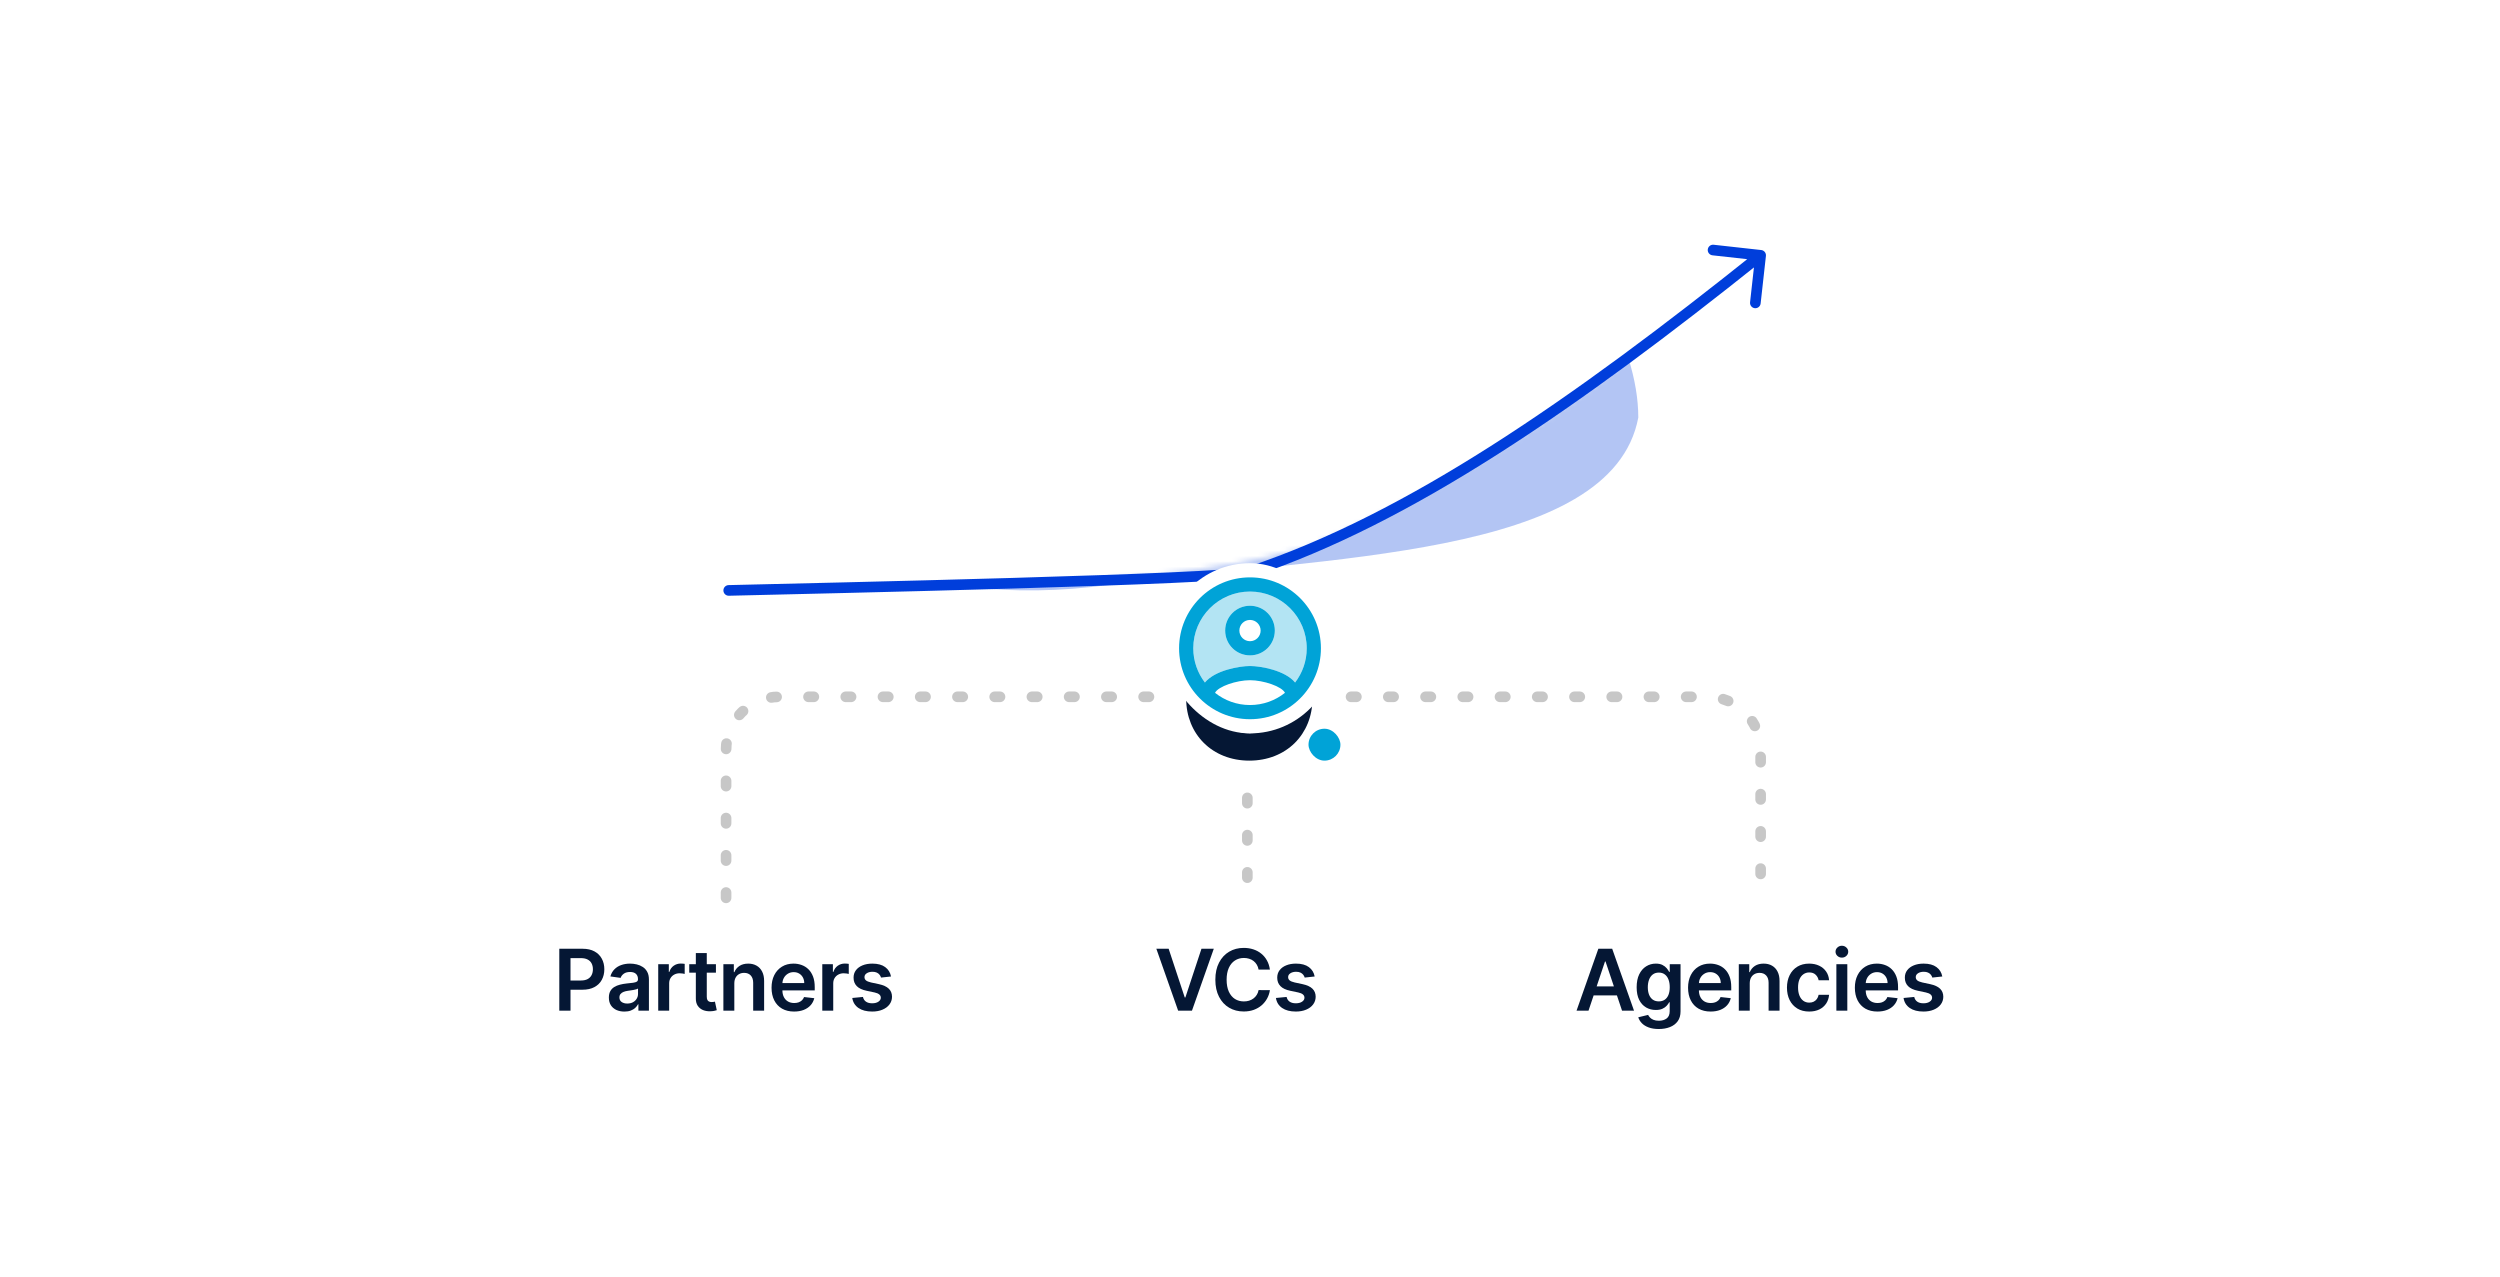 <svg viewBox="0 0 470 240" fill="none" xmlns="http://www.w3.org/2000/svg">
  <mask
    id="mask0_63_1172"
    style="mask-type: alpha"
    maskUnits="userSpaceOnUse"
    x="137"
    y="48"
    width="194"
    height="110"
  >
    <path
      d="M331 158V48L330.359 48.513C301.421 71.664 280.244 88.606 245.5 103C209.707 112.631 157.146 110.505 137 111V158H331Z"
      fill="white"
    />
  </mask>
  <g mask="url(#mask0_63_1172)">
    <g opacity="0.3" filter="url(#filter0_f_63_1172)">
      <path
        d="M144.432 90.873L137 71.231C186.168 47.087 264.077 1.42 281 24.5C297.923 47.58 308 64.5 308 78.5C303 105 248.828 104.5 209.036 109.902C169.245 115.304 149.387 99.467 144.432 90.873Z"
        fill="#003EDB"
      />
    </g>
  </g>
  <path
    d="M136.975 110C136.423 110.014 135.987 110.472 136 111.025C136.014 111.577 136.472 112.013 137.025 112L136.975 110ZM331.994 48.11C332.055 47.562 331.659 47.067 331.11 47.006L322.165 46.012C321.617 45.951 321.122 46.347 321.061 46.896C321 47.445 321.396 47.939 321.945 48L329.896 48.883L329.012 56.834C328.951 57.383 329.347 57.878 329.896 57.939C330.445 58 330.939 57.604 331 57.055L331.994 48.11ZM235 107.5L235.316 108.449L235 107.5ZM137.025 112C145.09 111.801 168.504 111.29 190.443 110.647C201.413 110.325 212.02 109.97 220.159 109.604C224.228 109.422 227.687 109.236 230.269 109.05C231.559 108.957 232.638 108.863 233.47 108.769C234.263 108.678 234.927 108.578 235.316 108.449L234.684 106.551C234.527 106.604 234.073 106.687 233.244 106.781C232.452 106.871 231.403 106.963 230.125 107.055C227.57 107.239 224.132 107.424 220.069 107.606C211.946 107.971 201.352 108.326 190.385 108.648C168.451 109.291 145.049 109.802 136.975 110L137.025 112ZM235.316 108.449C265.5 98.387 296.639 76.769 331.625 48.781L330.375 47.219C295.399 75.201 264.5 96.613 234.684 106.551L235.316 108.449Z"
    fill="#003EDB"
  />
  <path
    d="M219.705 178.364L222.733 187.523H222.852L225.875 178.364H228.193L224.091 190H221.489L217.392 178.364H219.705Z"
    fill="#051734"
  />
  <path
    d="M238.741 182.29H236.616C236.555 181.941 236.444 181.633 236.281 181.364C236.118 181.091 235.915 180.86 235.673 180.67C235.43 180.481 235.154 180.339 234.843 180.244C234.537 180.146 234.205 180.097 233.849 180.097C233.216 180.097 232.656 180.256 232.167 180.574C231.679 180.888 231.296 181.35 231.02 181.96C230.743 182.566 230.605 183.307 230.605 184.182C230.605 185.072 230.743 185.822 231.02 186.432C231.3 187.038 231.682 187.496 232.167 187.807C232.656 188.114 233.215 188.267 233.843 188.267C234.192 188.267 234.518 188.222 234.821 188.131C235.127 188.036 235.402 187.898 235.645 187.716C235.891 187.534 236.097 187.311 236.264 187.045C236.434 186.78 236.552 186.477 236.616 186.136L238.741 186.148C238.662 186.701 238.489 187.22 238.224 187.705C237.963 188.189 237.62 188.617 237.196 188.989C236.771 189.356 236.275 189.644 235.707 189.852C235.139 190.057 234.508 190.159 233.815 190.159C232.792 190.159 231.879 189.922 231.076 189.449C230.273 188.975 229.641 188.292 229.179 187.398C228.716 186.504 228.485 185.432 228.485 184.182C228.485 182.928 228.718 181.856 229.184 180.966C229.65 180.072 230.285 179.388 231.088 178.915C231.891 178.441 232.8 178.205 233.815 178.205C234.463 178.205 235.065 178.295 235.622 178.477C236.179 178.659 236.675 178.926 237.11 179.278C237.546 179.627 237.904 180.055 238.184 180.563C238.468 181.066 238.654 181.642 238.741 182.29Z"
    fill="#051734"
  />
  <path
    d="M247.158 183.58L245.283 183.784C245.23 183.595 245.137 183.417 245.005 183.25C244.876 183.083 244.702 182.949 244.482 182.847C244.262 182.744 243.994 182.693 243.675 182.693C243.247 182.693 242.887 182.786 242.596 182.972C242.308 183.157 242.166 183.398 242.17 183.693C242.166 183.947 242.259 184.153 242.448 184.313C242.641 184.472 242.959 184.602 243.403 184.705L244.891 185.023C245.717 185.201 246.331 185.483 246.732 185.869C247.137 186.256 247.342 186.761 247.346 187.386C247.342 187.936 247.181 188.42 246.863 188.841C246.548 189.258 246.111 189.583 245.55 189.818C244.99 190.053 244.346 190.17 243.619 190.17C242.55 190.17 241.691 189.947 241.039 189.5C240.387 189.049 239.999 188.422 239.874 187.619L241.88 187.426C241.971 187.82 242.164 188.117 242.459 188.318C242.755 188.519 243.139 188.619 243.613 188.619C244.101 188.619 244.494 188.519 244.789 188.318C245.088 188.117 245.238 187.869 245.238 187.574C245.238 187.324 245.141 187.117 244.948 186.955C244.759 186.792 244.463 186.667 244.062 186.58L242.573 186.267C241.736 186.093 241.117 185.799 240.715 185.386C240.314 184.97 240.115 184.443 240.119 183.807C240.115 183.269 240.261 182.803 240.556 182.409C240.855 182.011 241.27 181.705 241.8 181.489C242.334 181.269 242.95 181.159 243.647 181.159C244.67 181.159 245.475 181.377 246.062 181.813C246.653 182.248 247.018 182.837 247.158 183.58Z"
    fill="#051734"
  />
  <path
    d="M105.148 190V178.364H109.511C110.405 178.364 111.155 178.53 111.761 178.864C112.371 179.197 112.831 179.655 113.142 180.239C113.456 180.818 113.614 181.477 113.614 182.216C113.614 182.962 113.456 183.625 113.142 184.205C112.828 184.784 112.364 185.241 111.75 185.574C111.136 185.903 110.381 186.068 109.483 186.068H106.591V184.335H109.199C109.722 184.335 110.15 184.244 110.483 184.063C110.816 183.881 111.063 183.631 111.222 183.313C111.384 182.994 111.466 182.629 111.466 182.216C111.466 181.803 111.384 181.439 111.222 181.125C111.063 180.811 110.814 180.566 110.477 180.392C110.144 180.214 109.714 180.125 109.188 180.125H107.256V190H105.148Z"
    fill="#051734"
  />
  <path
    d="M117.389 190.176C116.836 190.176 116.338 190.078 115.894 189.881C115.455 189.68 115.107 189.385 114.849 188.994C114.595 188.604 114.468 188.123 114.468 187.551C114.468 187.059 114.559 186.652 114.741 186.33C114.923 186.008 115.171 185.75 115.485 185.557C115.8 185.364 116.154 185.218 116.548 185.119C116.946 185.017 117.357 184.943 117.781 184.898C118.292 184.845 118.707 184.797 119.025 184.756C119.343 184.71 119.574 184.642 119.718 184.551C119.866 184.456 119.94 184.311 119.94 184.114V184.08C119.94 183.652 119.813 183.32 119.559 183.085C119.305 182.85 118.94 182.733 118.463 182.733C117.959 182.733 117.559 182.843 117.264 183.063C116.972 183.282 116.775 183.542 116.673 183.841L114.752 183.568C114.904 183.038 115.154 182.595 115.502 182.239C115.851 181.879 116.277 181.61 116.781 181.432C117.285 181.25 117.841 181.159 118.451 181.159C118.872 181.159 119.29 181.208 119.707 181.307C120.124 181.405 120.504 181.568 120.849 181.796C121.194 182.019 121.47 182.324 121.679 182.71C121.891 183.097 121.997 183.58 121.997 184.159V190H120.019V188.801H119.951C119.826 189.044 119.65 189.271 119.423 189.483C119.199 189.691 118.917 189.86 118.576 189.989C118.239 190.114 117.843 190.176 117.389 190.176ZM117.923 188.665C118.336 188.665 118.694 188.583 118.997 188.421C119.3 188.254 119.533 188.034 119.696 187.761C119.862 187.489 119.946 187.191 119.946 186.869V185.841C119.881 185.894 119.771 185.943 119.616 185.989C119.465 186.034 119.294 186.074 119.105 186.108C118.915 186.142 118.728 186.172 118.542 186.199C118.357 186.225 118.196 186.248 118.059 186.267C117.752 186.309 117.478 186.377 117.235 186.472C116.993 186.566 116.802 186.699 116.662 186.869C116.521 187.036 116.451 187.252 116.451 187.517C116.451 187.896 116.59 188.182 116.866 188.375C117.143 188.568 117.495 188.665 117.923 188.665Z"
    fill="#051734"
  />
  <path
    d="M123.745 190V181.273H125.739V182.727H125.83C125.989 182.224 126.262 181.835 126.648 181.563C127.039 181.286 127.484 181.148 127.984 181.148C128.097 181.148 128.224 181.153 128.364 181.165C128.508 181.172 128.628 181.186 128.722 181.205V183.097C128.635 183.066 128.497 183.04 128.307 183.017C128.122 182.991 127.942 182.977 127.768 182.977C127.393 182.977 127.056 183.059 126.756 183.222C126.461 183.381 126.228 183.602 126.057 183.886C125.887 184.171 125.802 184.498 125.802 184.869V190H123.745Z"
    fill="#051734"
  />
  <path
    d="M134.595 181.273V182.864H129.578V181.273H134.595ZM130.817 179.182H132.874V187.375C132.874 187.652 132.915 187.864 132.999 188.011C133.086 188.155 133.2 188.254 133.34 188.307C133.48 188.36 133.635 188.386 133.806 188.386C133.934 188.386 134.052 188.377 134.158 188.358C134.268 188.339 134.351 188.322 134.408 188.307L134.754 189.915C134.645 189.953 134.487 189.994 134.283 190.04C134.082 190.085 133.836 190.112 133.544 190.119C133.029 190.135 132.565 190.057 132.152 189.886C131.739 189.712 131.412 189.443 131.169 189.08C130.931 188.716 130.813 188.261 130.817 187.716V179.182Z"
    fill="#051734"
  />
  <path
    d="M138.052 184.886V190H135.996V181.273H137.961V182.756H138.064C138.265 182.267 138.585 181.879 139.024 181.591C139.467 181.303 140.015 181.159 140.666 181.159C141.268 181.159 141.793 181.288 142.24 181.546C142.691 181.803 143.039 182.176 143.285 182.665C143.535 183.153 143.658 183.746 143.655 184.443V190H141.598V184.761C141.598 184.178 141.446 183.722 141.143 183.392C140.844 183.063 140.429 182.898 139.899 182.898C139.539 182.898 139.219 182.977 138.939 183.136C138.662 183.292 138.444 183.517 138.285 183.813C138.13 184.108 138.052 184.466 138.052 184.886Z"
    fill="#051734"
  />
  <path
    d="M149.289 190.171C148.414 190.171 147.659 189.989 147.022 189.625C146.39 189.258 145.903 188.739 145.562 188.068C145.221 187.394 145.051 186.6 145.051 185.688C145.051 184.79 145.221 184.002 145.562 183.324C145.907 182.642 146.388 182.112 147.005 181.733C147.623 181.35 148.348 181.159 149.181 181.159C149.719 181.159 150.227 181.246 150.704 181.421C151.185 181.591 151.609 181.856 151.977 182.216C152.348 182.576 152.64 183.034 152.852 183.591C153.064 184.144 153.17 184.803 153.17 185.568V186.199H146.016V184.813H151.198C151.195 184.419 151.109 184.068 150.943 183.761C150.776 183.451 150.543 183.206 150.244 183.028C149.948 182.85 149.604 182.761 149.21 182.761C148.789 182.761 148.42 182.864 148.102 183.068C147.784 183.269 147.535 183.534 147.357 183.864C147.183 184.189 147.094 184.547 147.09 184.938V186.148C147.09 186.655 147.183 187.091 147.369 187.455C147.554 187.814 147.814 188.091 148.147 188.284C148.481 188.474 148.871 188.568 149.318 188.568C149.617 188.568 149.888 188.527 150.13 188.443C150.373 188.356 150.583 188.229 150.761 188.063C150.939 187.896 151.073 187.689 151.164 187.443L153.085 187.659C152.963 188.167 152.732 188.61 152.391 188.989C152.054 189.364 151.623 189.655 151.096 189.864C150.57 190.068 149.967 190.171 149.289 190.171Z"
    fill="#051734"
  />
  <path
    d="M154.59 190V181.273H156.584V182.727H156.675C156.834 182.224 157.107 181.835 157.493 181.563C157.884 181.286 158.329 181.148 158.829 181.148C158.942 181.148 159.069 181.153 159.209 181.165C159.353 181.172 159.473 181.186 159.567 181.205V183.097C159.48 183.066 159.342 183.04 159.152 183.017C158.967 182.991 158.787 182.977 158.613 182.977C158.238 182.977 157.901 183.059 157.601 183.222C157.306 183.381 157.073 183.602 156.902 183.886C156.732 184.171 156.647 184.498 156.647 184.869V190H154.59Z"
    fill="#051734"
  />
  <path
    d="M167.511 183.58L165.636 183.784C165.583 183.595 165.491 183.417 165.358 183.25C165.229 183.083 165.055 182.949 164.835 182.847C164.616 182.744 164.347 182.693 164.028 182.693C163.6 182.693 163.241 182.786 162.949 182.972C162.661 183.157 162.519 183.398 162.523 183.693C162.519 183.947 162.612 184.153 162.801 184.313C162.994 184.472 163.313 184.602 163.756 184.705L165.244 185.023C166.07 185.201 166.684 185.483 167.085 185.869C167.491 186.256 167.695 186.761 167.699 187.386C167.695 187.936 167.534 188.421 167.216 188.841C166.902 189.258 166.464 189.583 165.903 189.818C165.343 190.053 164.699 190.171 163.972 190.171C162.903 190.171 162.044 189.947 161.392 189.5C160.741 189.049 160.352 188.422 160.227 187.619L162.233 187.426C162.324 187.82 162.517 188.117 162.813 188.318C163.108 188.519 163.492 188.619 163.966 188.619C164.455 188.619 164.847 188.519 165.142 188.318C165.441 188.117 165.591 187.869 165.591 187.574C165.591 187.324 165.494 187.117 165.301 186.955C165.112 186.792 164.816 186.667 164.415 186.58L162.926 186.267C162.089 186.093 161.47 185.799 161.068 185.386C160.667 184.97 160.468 184.443 160.472 183.807C160.468 183.269 160.614 182.803 160.909 182.409C161.208 182.011 161.623 181.705 162.153 181.489C162.688 181.269 163.303 181.159 164 181.159C165.023 181.159 165.828 181.377 166.415 181.813C167.006 182.248 167.371 182.837 167.511 183.58Z"
    fill="#051734"
  />
  <path
    d="M298.642 190H296.392L300.489 178.364H303.091L307.193 190H304.943L301.835 180.75H301.744L298.642 190ZM298.716 185.438H304.852V187.131H298.716V185.438Z"
    fill="#051734"
  />
  <path
    d="M311.845 193.455C311.106 193.455 310.472 193.354 309.941 193.153C309.411 192.956 308.985 192.691 308.663 192.358C308.341 192.025 308.118 191.655 307.993 191.25L309.845 190.801C309.928 190.972 310.049 191.14 310.208 191.307C310.368 191.477 310.582 191.617 310.85 191.727C311.123 191.841 311.466 191.898 311.879 191.898C312.462 191.898 312.945 191.756 313.328 191.472C313.71 191.191 313.902 190.729 313.902 190.085V188.432H313.799C313.693 188.644 313.538 188.862 313.333 189.085C313.133 189.309 312.866 189.496 312.532 189.648C312.203 189.799 311.788 189.875 311.288 189.875C310.618 189.875 310.01 189.718 309.464 189.403C308.922 189.085 308.491 188.612 308.169 187.983C307.85 187.35 307.691 186.559 307.691 185.608C307.691 184.65 307.85 183.841 308.169 183.182C308.491 182.519 308.924 182.017 309.47 181.676C310.015 181.331 310.623 181.159 311.294 181.159C311.805 181.159 312.225 181.246 312.555 181.42C312.888 181.591 313.153 181.797 313.35 182.04C313.547 182.278 313.697 182.504 313.799 182.716H313.913V181.273H315.941V190.142C315.941 190.888 315.763 191.506 315.407 191.994C315.051 192.483 314.564 192.848 313.947 193.091C313.33 193.333 312.629 193.455 311.845 193.455ZM311.862 188.261C312.297 188.261 312.669 188.155 312.975 187.943C313.282 187.731 313.515 187.426 313.674 187.028C313.833 186.631 313.913 186.153 313.913 185.597C313.913 185.047 313.833 184.566 313.674 184.153C313.519 183.741 313.288 183.42 312.981 183.193C312.678 182.962 312.305 182.847 311.862 182.847C311.403 182.847 311.021 182.966 310.714 183.205C310.407 183.443 310.176 183.771 310.021 184.188C309.866 184.6 309.788 185.07 309.788 185.597C309.788 186.131 309.866 186.598 310.021 187C310.18 187.398 310.413 187.708 310.72 187.932C311.03 188.152 311.411 188.261 311.862 188.261Z"
    fill="#051734"
  />
  <path
    d="M321.593 190.17C320.718 190.17 319.962 189.989 319.326 189.625C318.693 189.258 318.207 188.739 317.866 188.068C317.525 187.394 317.354 186.6 317.354 185.688C317.354 184.79 317.525 184.002 317.866 183.324C318.21 182.642 318.691 182.112 319.309 181.733C319.926 181.35 320.652 181.159 321.485 181.159C322.023 181.159 322.53 181.246 323.008 181.42C323.489 181.591 323.913 181.856 324.28 182.216C324.652 182.576 324.943 183.034 325.155 183.591C325.368 184.144 325.474 184.803 325.474 185.568V186.199H318.32V184.813H323.502C323.498 184.419 323.413 184.068 323.246 183.761C323.08 183.451 322.847 183.206 322.548 183.028C322.252 182.85 321.907 182.761 321.513 182.761C321.093 182.761 320.724 182.864 320.405 183.068C320.087 183.269 319.839 183.534 319.661 183.864C319.487 184.189 319.398 184.547 319.394 184.938V186.148C319.394 186.655 319.487 187.091 319.673 187.455C319.858 187.814 320.118 188.091 320.451 188.284C320.784 188.473 321.174 188.568 321.621 188.568C321.921 188.568 322.191 188.527 322.434 188.443C322.676 188.356 322.887 188.229 323.065 188.063C323.243 187.896 323.377 187.689 323.468 187.443L325.388 187.659C325.267 188.167 325.036 188.61 324.695 188.989C324.358 189.364 323.926 189.655 323.4 189.864C322.873 190.068 322.271 190.17 321.593 190.17Z"
    fill="#051734"
  />
  <path
    d="M328.951 184.886V190H326.894V181.273H328.86V182.756H328.962C329.163 182.267 329.483 181.879 329.922 181.591C330.365 181.303 330.913 181.159 331.564 181.159C332.166 181.159 332.691 181.288 333.138 181.545C333.589 181.803 333.937 182.176 334.183 182.665C334.433 183.153 334.557 183.746 334.553 184.443V190H332.496V184.761C332.496 184.178 332.344 183.722 332.041 183.392C331.742 183.063 331.327 182.898 330.797 182.898C330.437 182.898 330.117 182.977 329.837 183.136C329.56 183.292 329.343 183.517 329.183 183.813C329.028 184.108 328.951 184.466 328.951 184.886Z"
    fill="#051734"
  />
  <path
    d="M340.131 190.17C339.259 190.17 338.511 189.979 337.886 189.597C337.265 189.214 336.786 188.686 336.449 188.011C336.115 187.333 335.949 186.553 335.949 185.67C335.949 184.784 336.119 184.002 336.46 183.324C336.801 182.642 337.282 182.112 337.903 181.733C338.528 181.35 339.267 181.159 340.119 181.159C340.827 181.159 341.454 181.29 342 181.551C342.549 181.809 342.987 182.174 343.312 182.648C343.638 183.117 343.824 183.667 343.869 184.295H341.903C341.824 183.875 341.634 183.525 341.335 183.244C341.04 182.96 340.644 182.818 340.148 182.818C339.727 182.818 339.358 182.932 339.04 183.159C338.721 183.383 338.473 183.705 338.295 184.125C338.121 184.545 338.034 185.049 338.034 185.636C338.034 186.231 338.121 186.742 338.295 187.17C338.47 187.595 338.714 187.922 339.028 188.153C339.346 188.381 339.72 188.494 340.148 188.494C340.451 188.494 340.721 188.438 340.96 188.324C341.202 188.206 341.405 188.038 341.568 187.818C341.731 187.598 341.843 187.331 341.903 187.017H343.869C343.82 187.634 343.638 188.182 343.324 188.659C343.009 189.133 342.581 189.504 342.04 189.773C341.498 190.038 340.862 190.17 340.131 190.17Z"
    fill="#051734"
  />
  <path
    d="M345.238 190V181.273H347.295V190H345.238ZM346.272 180.034C345.946 180.034 345.666 179.926 345.431 179.71C345.196 179.491 345.079 179.227 345.079 178.92C345.079 178.61 345.196 178.347 345.431 178.131C345.666 177.911 345.946 177.801 346.272 177.801C346.602 177.801 346.882 177.911 347.113 178.131C347.348 178.347 347.465 178.61 347.465 178.92C347.465 179.227 347.348 179.491 347.113 179.71C346.882 179.926 346.602 180.034 346.272 180.034Z"
    fill="#051734"
  />
  <path
    d="M352.954 190.17C352.079 190.17 351.323 189.989 350.687 189.625C350.054 189.258 349.567 188.739 349.226 188.068C348.885 187.394 348.715 186.6 348.715 185.688C348.715 184.79 348.885 184.002 349.226 183.324C349.571 182.642 350.052 182.112 350.669 181.733C351.287 181.35 352.012 181.159 352.846 181.159C353.384 181.159 353.891 181.246 354.368 181.42C354.849 181.591 355.274 181.856 355.641 182.216C356.012 182.576 356.304 183.034 356.516 183.591C356.728 184.144 356.834 184.803 356.834 185.568V186.199H349.681V184.813H354.863C354.859 184.419 354.774 184.068 354.607 183.761C354.44 183.451 354.207 183.206 353.908 183.028C353.613 182.85 353.268 182.761 352.874 182.761C352.454 182.761 352.084 182.864 351.766 183.068C351.448 183.269 351.2 183.534 351.022 183.864C350.848 184.189 350.759 184.547 350.755 184.938V186.148C350.755 186.655 350.848 187.091 351.033 187.455C351.219 187.814 351.478 188.091 351.812 188.284C352.145 188.473 352.535 188.568 352.982 188.568C353.281 188.568 353.552 188.527 353.794 188.443C354.037 188.356 354.247 188.229 354.425 188.063C354.603 187.896 354.738 187.689 354.829 187.443L356.749 187.659C356.628 188.167 356.397 188.61 356.056 188.989C355.719 189.364 355.287 189.655 354.76 189.864C354.234 190.068 353.632 190.17 352.954 190.17Z"
    fill="#051734"
  />
  <path
    d="M365.152 183.58L363.277 183.784C363.224 183.595 363.131 183.417 362.999 183.25C362.87 183.083 362.696 182.949 362.476 182.847C362.256 182.744 361.987 182.693 361.669 182.693C361.241 182.693 360.881 182.786 360.59 182.972C360.302 183.157 360.16 183.398 360.163 183.693C360.16 183.947 360.252 184.153 360.442 184.313C360.635 184.472 360.953 184.602 361.396 184.705L362.885 185.023C363.711 185.201 364.324 185.483 364.726 185.869C365.131 186.256 365.336 186.761 365.34 187.386C365.336 187.936 365.175 188.42 364.857 188.841C364.542 189.258 364.105 189.583 363.544 189.818C362.983 190.053 362.34 190.17 361.612 190.17C360.544 190.17 359.684 189.947 359.033 189.5C358.381 189.049 357.993 188.422 357.868 187.619L359.874 187.426C359.965 187.82 360.158 188.117 360.453 188.318C360.749 188.519 361.133 188.619 361.607 188.619C362.095 188.619 362.487 188.519 362.783 188.318C363.082 188.117 363.232 187.869 363.232 187.574C363.232 187.324 363.135 187.117 362.942 186.955C362.752 186.792 362.457 186.667 362.055 186.58L360.567 186.267C359.73 186.093 359.11 185.799 358.709 185.386C358.307 184.97 358.108 184.443 358.112 183.807C358.108 183.269 358.254 182.803 358.55 182.409C358.849 182.011 359.264 181.705 359.794 181.489C360.328 181.269 360.944 181.159 361.641 181.159C362.663 181.159 363.468 181.377 364.055 181.813C364.646 182.248 365.012 182.837 365.152 183.58Z"
    fill="#051734"
  />
  <path
    d="M216 131H146.5C140.977 131 136.5 135.477 136.5 141V170"
    stroke="#C7C7C7"
    stroke-width="2"
    stroke-linecap="round"
    stroke-dasharray="1 6"
  />
  <path
    d="M254 131H321C326.523 131 331 135.477 331 141V170"
    stroke="#C7C7C7"
    stroke-width="2"
    stroke-linecap="round"
    stroke-dasharray="1 6"
  />
  <path
    d="M234.5 150V170"
    stroke="#C7C7C7"
    stroke-width="2"
    stroke-linecap="round"
    stroke-dasharray="1 6"
  />
  <path
    d="M234.871 119.643C227.922 119.643 223 124.598 223 131.322C223 138.045 227.922 143 234.871 143C241.82 143 246.743 138.045 246.743 131.322C246.743 124.598 241.82 119.643 234.871 119.643ZM234.871 124.791C238.539 124.791 241.145 127.461 241.145 131.322C241.145 135.182 238.539 137.852 234.871 137.852C231.204 137.852 228.598 135.182 228.598 131.322C228.598 127.461 231.204 124.791 234.871 124.791Z"
    fill="#051734"
  />
  <rect x="246" y="137" width="6" height="6" rx="3" fill="#00A3D7" />
  <g filter="url(#filter1_ddd_63_1172)">
    <rect x="219" y="84" width="32" height="32" rx="16" fill="white" />
    <path
      opacity="0.3"
      d="M235 89.333C229.12 89.333 224.333 94.12 224.333 100C224.333 102.427 225.16 104.653 226.52 106.44C228.427 104.12 233.053 103.333 235 103.333C236.947 103.333 241.573 104.12 243.48 106.44C244.84 104.653 245.667 102.427 245.667 100C245.667 94.12 240.88 89.333 235 89.333ZM235 101.333C232.413 101.333 230.333 99.253 230.333 96.667C230.333 94.08 232.413 92 235 92C237.587 92 239.667 94.08 239.667 96.667C239.667 99.253 237.587 101.333 235 101.333Z"
      fill="#00A3D7"
    />
    <path
      d="M235 86.667C227.64 86.667 221.667 92.64 221.667 100C221.667 107.36 227.64 113.333 235 113.333C242.36 113.333 248.333 107.36 248.333 100C248.333 92.64 242.36 86.667 235 86.667ZM228.427 108.373C229 107.173 232.493 106 235 106C237.507 106 241.013 107.173 241.573 108.373C239.76 109.813 237.48 110.667 235 110.667C232.52 110.667 230.24 109.813 228.427 108.373ZM243.48 106.44C241.573 104.12 236.947 103.333 235 103.333C233.053 103.333 228.427 104.12 226.52 106.44C225.16 104.653 224.333 102.427 224.333 100C224.333 94.12 229.12 89.333 235 89.333C240.88 89.333 245.667 94.12 245.667 100C245.667 102.427 244.84 104.653 243.48 106.44V106.44ZM235 92C232.413 92 230.333 94.08 230.333 96.667C230.333 99.253 232.413 101.333 235 101.333C237.587 101.333 239.667 99.253 239.667 96.667C239.667 94.08 237.587 92 235 92ZM235 98.667C233.893 98.667 233 97.773 233 96.667C233 95.56 233.893 94.667 235 94.667C236.107 94.667 237 95.56 237 96.667C237 97.773 236.107 98.667 235 98.667Z"
      fill="#00A3D7"
    />
  </g>
  <defs>
    <filter
      id="filter0_f_63_1172"
      x="107"
      y="-11.83"
      width="231"
      height="152.83"
      filterUnits="userSpaceOnUse"
      color-interpolation-filters="sRGB"
    >
      <feFlood flood-opacity="0" result="BackgroundImageFix" />
      <feBlend
        mode="normal"
        in="SourceGraphic"
        in2="BackgroundImageFix"
        result="shape"
      />
      <feGaussianBlur
        stdDeviation="15"
        result="effect1_foregroundBlur_63_1172"
      />
    </filter>
    <filter
      id="filter1_ddd_63_1172"
      x="186"
      y="68"
      width="98"
      height="98"
      filterUnits="userSpaceOnUse"
      color-interpolation-filters="sRGB"
    >
      <feFlood flood-opacity="0" result="BackgroundImageFix" />
      <feColorMatrix
        in="SourceAlpha"
        type="matrix"
        values="0 0 0 0 0 0 0 0 0 0 0 0 0 0 0 0 0 0 127 0"
        result="hardAlpha"
      />
      <feOffset dy="1.079" />
      <feGaussianBlur stdDeviation="3.573" />
      <feColorMatrix
        type="matrix"
        values="0 0 0 0 0.02 0 0 0 0 0.094 0 0 0 0 0.251 0 0 0 0.038 0"
      />
      <feBlend
        mode="normal"
        in2="BackgroundImageFix"
        result="effect1_dropShadow_63_1172"
      />
      <feColorMatrix
        in="SourceAlpha"
        type="matrix"
        values="0 0 0 0 0 0 0 0 0 0 0 0 0 0 0 0 0 0 127 0"
        result="hardAlpha"
      />
      <feOffset dy="3.8" />
      <feGaussianBlur stdDeviation="6.725" />
      <feColorMatrix
        type="matrix"
        values="0 0 0 0 0.02 0 0 0 0 0.094 0 0 0 0 0.251 0 0 0 0.052 0"
      />
      <feBlend
        mode="normal"
        in2="effect1_dropShadow_63_1172"
        result="effect2_dropShadow_63_1172"
      />
      <feColorMatrix
        in="SourceAlpha"
        type="matrix"
        values="0 0 0 0 0 0 0 0 0 0 0 0 0 0 0 0 0 0 127 0"
        result="hardAlpha"
      />
      <feOffset dy="17" />
      <feGaussianBlur stdDeviation="16.5" />
      <feColorMatrix
        type="matrix"
        values="0 0 0 0 0.02 0 0 0 0 0.094 0 0 0 0 0.251 0 0 0 0.07 0"
      />
      <feBlend
        mode="normal"
        in2="effect2_dropShadow_63_1172"
        result="effect3_dropShadow_63_1172"
      />
      <feBlend
        mode="normal"
        in="SourceGraphic"
        in2="effect3_dropShadow_63_1172"
        result="shape"
      />
    </filter>
  </defs>
</svg>
